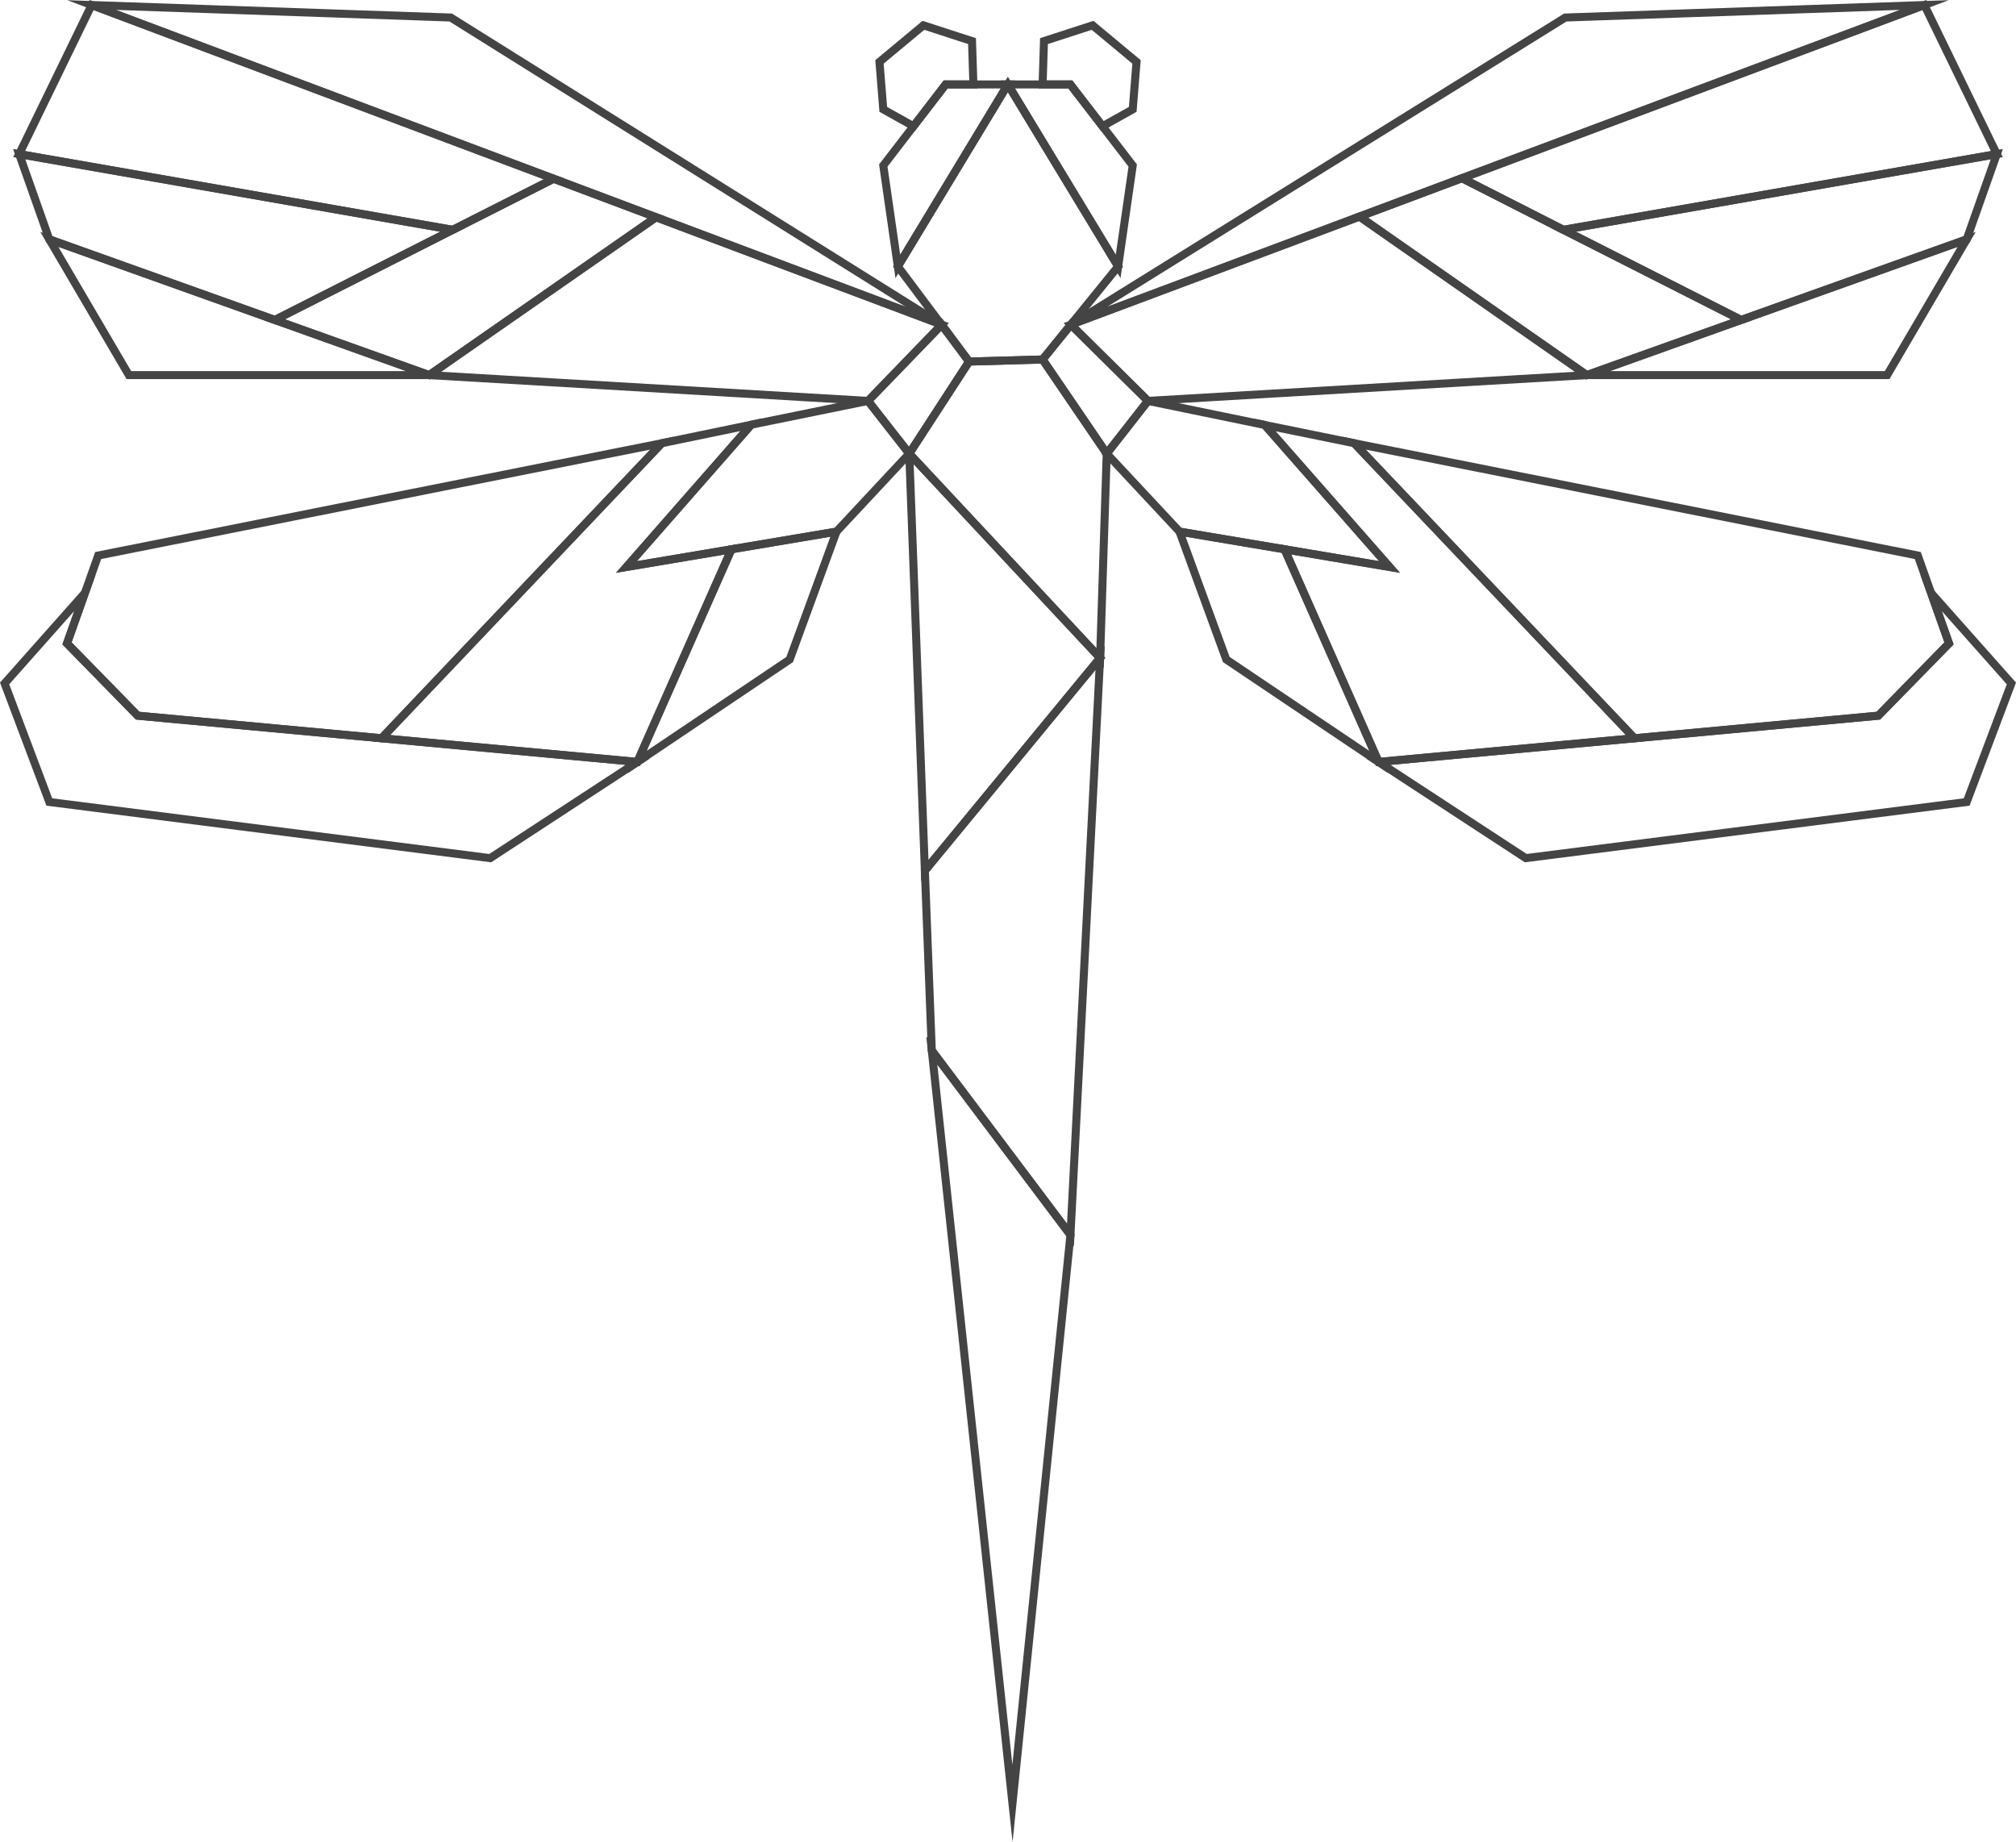<svg id="_1" data-name="1" xmlns="http://www.w3.org/2000/svg" viewBox="0 0 1004.6 917.83"><polygon points="471.24 42.07 440.15 82.48 447.4 132.75 502.23 42.07 471.24 42.07" style="fill:none;stroke:#444;stroke-miterlimit:10;stroke-width:4px"/><polygon points="485.06 42.07 484.37 20.48 460.15 12.62 438.25 30.84 440.15 54.5 455.21 62.91 471.24 42.07 485.06 42.07" style="fill:none;stroke:#444;stroke-miterlimit:10;stroke-width:4px"/><polygon points="469.28 161.76 432.55 199.76 213.88 186.9 326.92 108.25 469.28 161.76" style="fill:none;stroke:#444;stroke-miterlimit:10;stroke-width:4px"/><polygon points="469.28 161.76 224.59 8.73 45.65 2.51 469.28 161.76" style="fill:none;stroke:#444;stroke-miterlimit:10;stroke-width:4px"/><polygon points="275.89 89.06 136.98 159.42 213.88 186.9 326.92 108.25 275.89 89.06" style="fill:none;stroke:#444;stroke-miterlimit:10;stroke-width:4px"/><polygon points="45.65 2.51 9.55 76.78 225.58 114.52 275.89 89.06 45.65 2.51" style="fill:none;stroke:#444;stroke-miterlimit:10;stroke-width:4px"/><polygon points="9.55 76.78 24.58 119.27 136.98 159.42 225.58 114.52 9.55 76.78" style="fill:none;stroke:#444;stroke-miterlimit:10;stroke-width:4px"/><polygon points="24.58 119.27 64.22 186.9 213.88 186.9 24.58 119.27" style="fill:none;stroke:#444;stroke-miterlimit:10;stroke-width:4px"/><polygon points="432.55 199.76 374.34 211.62 312.16 282.5 416.83 264.88 453.1 226.02 432.55 199.76" style="fill:none;stroke:#444;stroke-miterlimit:10;stroke-width:4px"/><polygon points="416.83 264.88 393.51 328.61 317.6 379.65 364.5 273.69 416.83 264.88" style="fill:none;stroke:#444;stroke-miterlimit:10;stroke-width:4px"/><polygon points="317.6 379.65 190.12 367.85 329.78 220.84 374.34 211.62 312.16 282.5 364.5 273.69 317.6 379.65" style="fill:none;stroke:#444;stroke-miterlimit:10;stroke-width:4px"/><polygon points="329.78 220.84 48.93 276.8 33.39 320.58 68.62 356.6 190.12 367.85 329.78 220.84" style="fill:none;stroke:#444;stroke-miterlimit:10;stroke-width:4px"/><polygon points="42.31 295.45 2.3 340.53 24.58 399.6 244.28 427.58 317.6 379.65 68.62 356.6 33.39 320.58 42.31 295.45" style="fill:none;stroke:#444;stroke-miterlimit:10;stroke-width:4px"/><polygon points="533.36 42.07 564.45 82.48 557.19 132.75 502.23 42.07 533.36 42.07" style="fill:none;stroke:#444;stroke-miterlimit:10;stroke-width:4px"/><polygon points="519.54 42.07 520.23 20.48 544.45 12.62 566.35 30.84 564.45 54.5 549.39 62.91 533.36 42.07 519.54 42.07" style="fill:none;stroke:#444;stroke-miterlimit:10;stroke-width:4px"/><polygon points="533.63 161.76 572.04 199.76 790.71 186.9 677.47 107.91 533.63 161.76" style="fill:none;stroke:#444;stroke-miterlimit:10;stroke-width:4px"/><polygon points="533.63 161.76 780 8.73 958.94 2.51 533.63 161.76" style="fill:none;stroke:#444;stroke-miterlimit:10;stroke-width:4px"/><polygon points="728.51 88.79 867.62 159.42 790.71 186.9 677.47 107.91 728.51 88.79" style="fill:none;stroke:#444;stroke-miterlimit:10;stroke-width:4px"/><polygon points="958.94 2.51 995.04 76.78 779.02 114.52 728.51 88.79 958.94 2.51" style="fill:none;stroke:#444;stroke-miterlimit:10;stroke-width:4px"/><polygon points="995.04 76.78 980.02 119.27 867.62 159.42 779.02 114.52 995.04 76.78" style="fill:none;stroke:#444;stroke-miterlimit:10;stroke-width:4px"/><polygon points="980.02 119.27 940.38 186.9 790.71 186.9 980.02 119.27" style="fill:none;stroke:#444;stroke-miterlimit:10;stroke-width:4px"/><polygon points="572.04 199.76 630.25 211.75 692.43 282.5 587.76 264.88 551.49 226.02 572.04 199.76" style="fill:none;stroke:#444;stroke-miterlimit:10;stroke-width:4px"/><polygon points="587.76 264.88 611.08 328.61 686.99 379.65 640.1 273.69 587.76 264.88" style="fill:none;stroke:#444;stroke-miterlimit:10;stroke-width:4px"/><polygon points="686.99 379.65 814.47 367.85 674.82 220.84 630.25 211.75 692.43 282.5 640.1 273.69 686.99 379.65" style="fill:none;stroke:#444;stroke-miterlimit:10;stroke-width:4px"/><polygon points="674.82 220.84 955.66 276.8 971.21 320.58 935.97 356.6 814.47 367.85 674.82 220.84" style="fill:none;stroke:#444;stroke-miterlimit:10;stroke-width:4px"/><polygon points="962.28 295.45 1002.3 340.53 980.02 399.6 760.31 427.58 686.99 379.65 935.97 356.6 971.21 320.58 962.28 295.45" style="fill:none;stroke:#444;stroke-miterlimit:10;stroke-width:4px"/><polygon points="447.4 132.75 482.9 180.16 519.54 179.12 557.19 132.75 502.23 42.07 447.4 132.75" style="fill:none;stroke:#444;stroke-miterlimit:10;stroke-width:4px"/><polygon points="469.28 161.76 432.55 199.76 453.1 226.02 482.9 180.16 469.28 161.76" style="fill:none;stroke:#444;stroke-miterlimit:10;stroke-width:4px"/><polygon points="519.54 179.12 551.49 226.02 572.04 199.76 533.63 161.76 519.54 179.12" style="fill:none;stroke:#444;stroke-miterlimit:10;stroke-width:4px"/><polygon points="482.9 180.16 519.54 179.12 551.49 226.02 548.19 327.84 453.1 226.02 482.9 180.16" style="fill:none;stroke:#444;stroke-miterlimit:10;stroke-width:4px"/><polygon points="453.1 226.02 460.88 433.8 548.19 327.84 453.1 226.02" style="fill:none;stroke:#444;stroke-miterlimit:10;stroke-width:4px"/><polygon points="548.19 327.84 533.42 615.33 464.33 523.45 460.88 433.8 548.19 327.84" style="fill:none;stroke:#444;stroke-miterlimit:10;stroke-width:4px"/><polygon points="533.42 615.33 504.53 898.6 464.33 523.45 533.42 615.33" style="fill:none;stroke:#444;stroke-miterlimit:10;stroke-width:4px"/></svg>